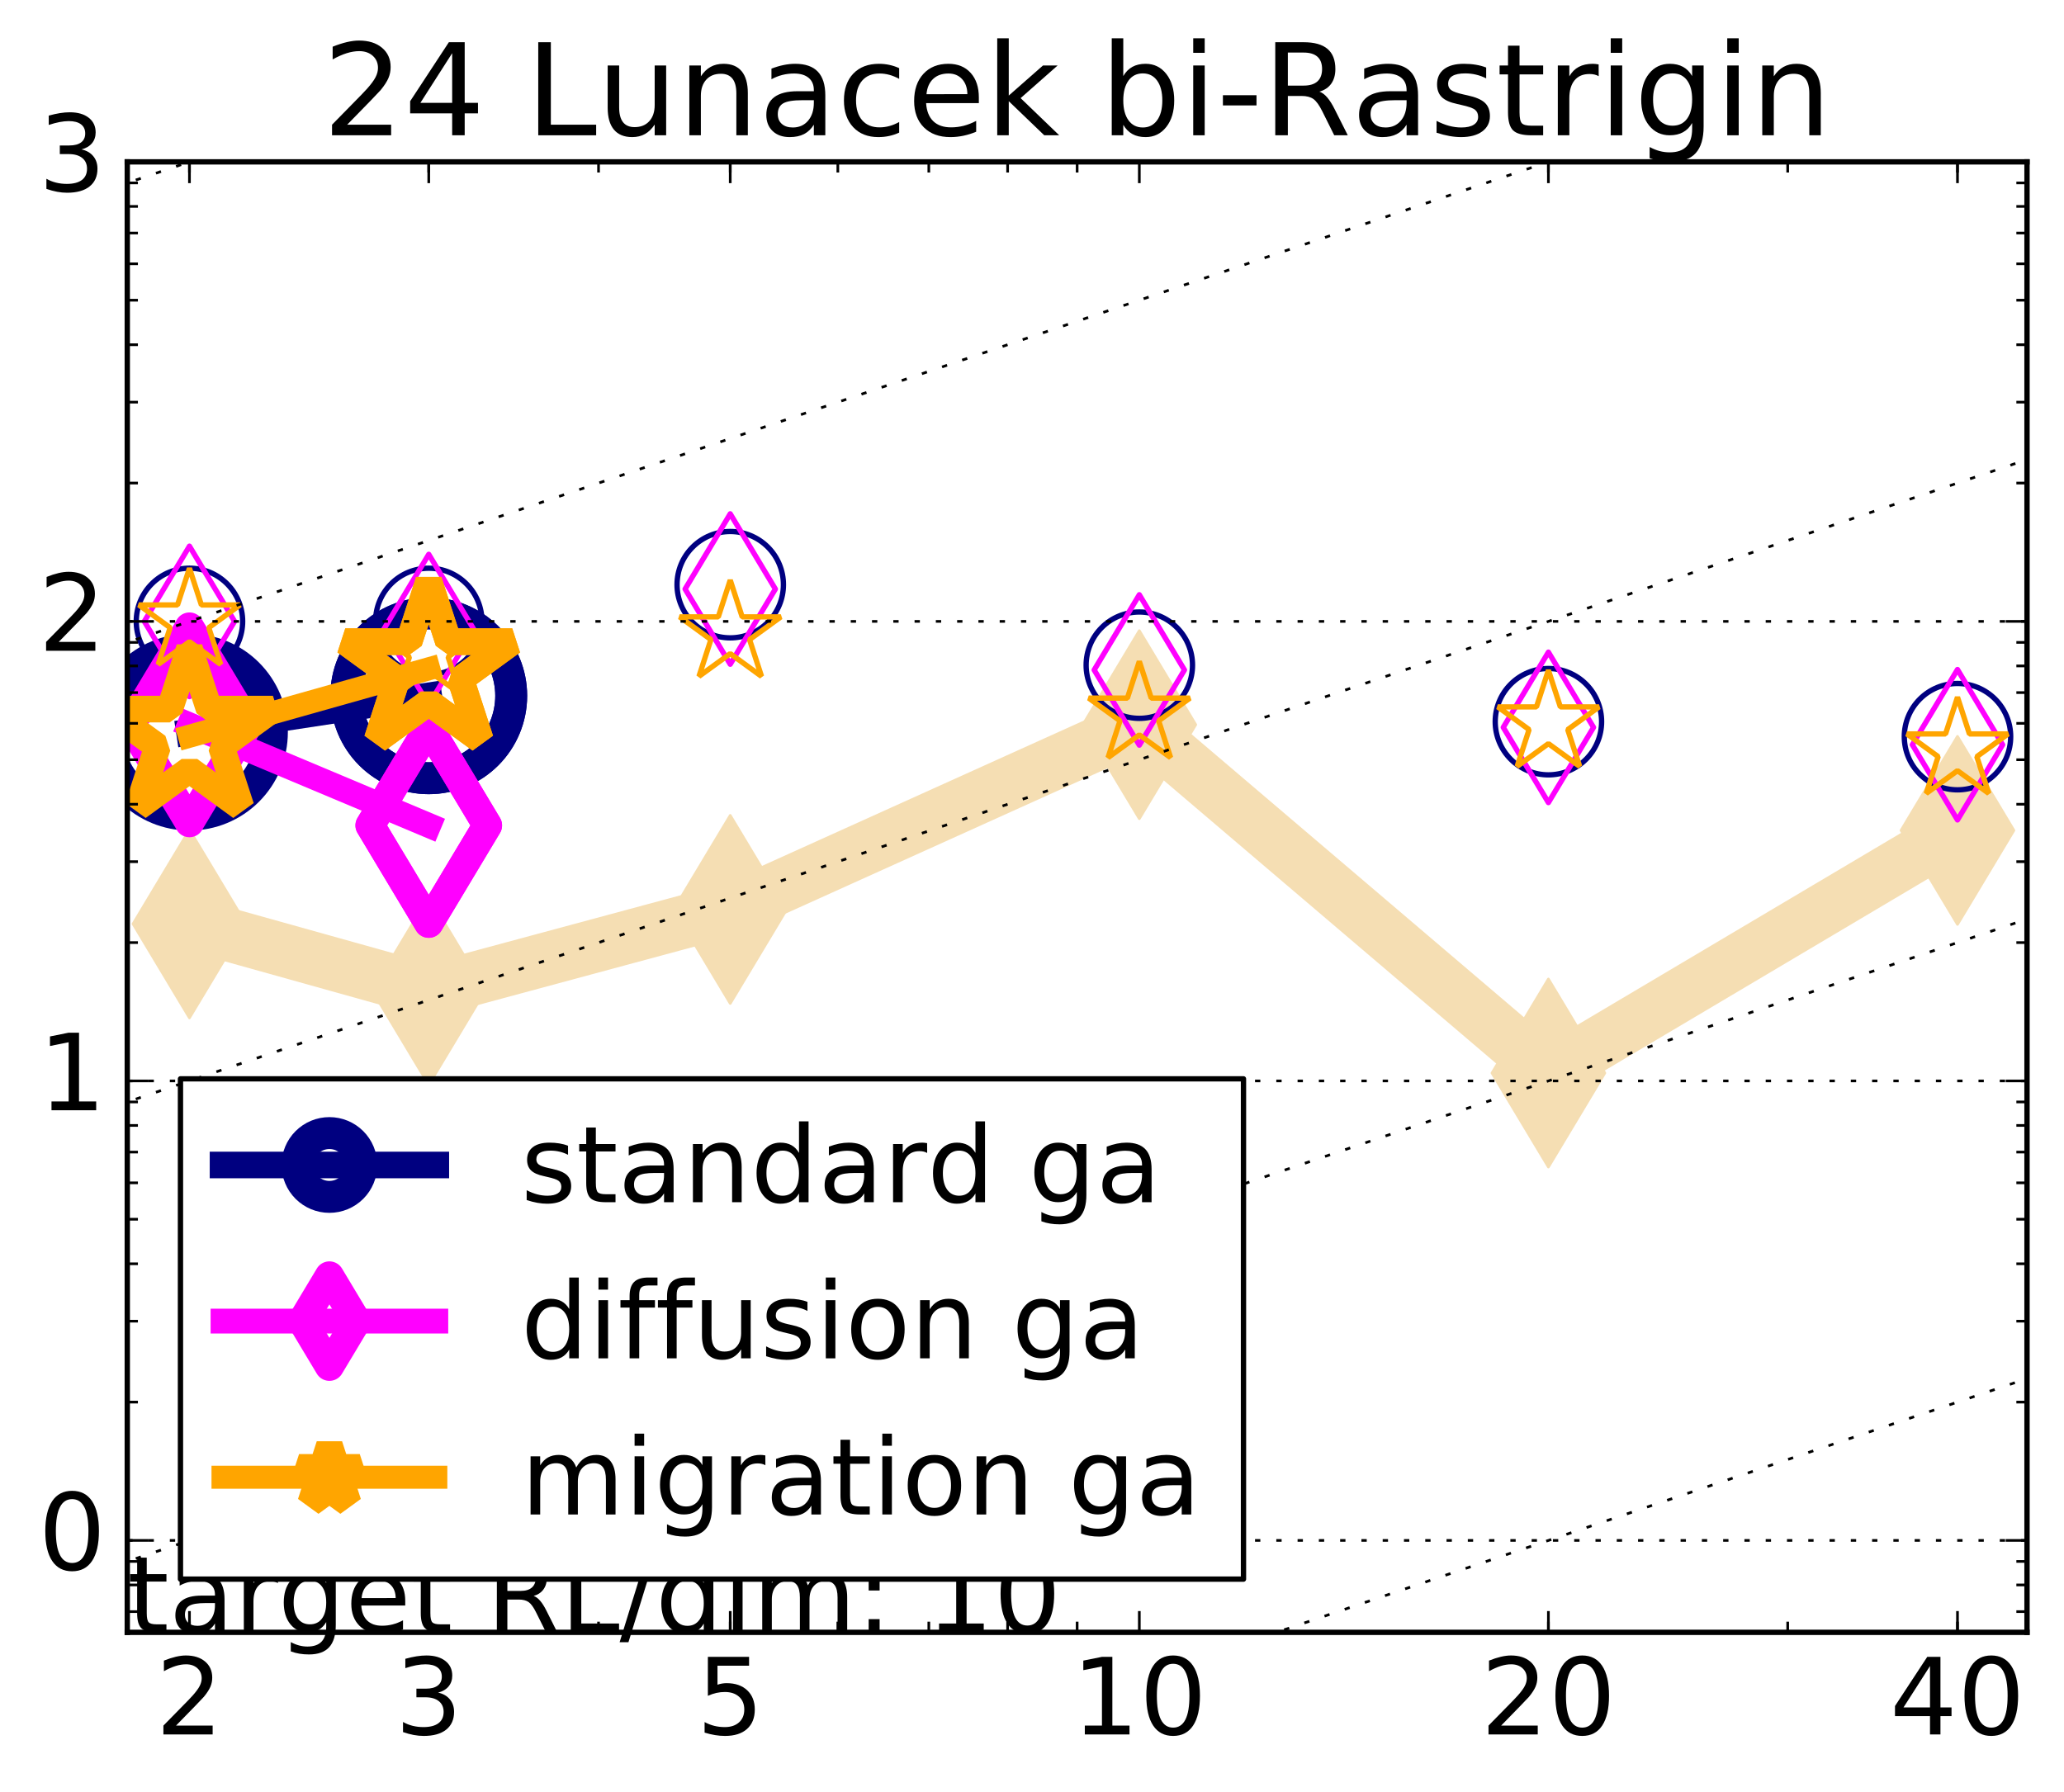 <?xml version="1.0" encoding="utf-8" standalone="no"?>
<!DOCTYPE svg PUBLIC "-//W3C//DTD SVG 1.1//EN"
  "http://www.w3.org/Graphics/SVG/1.1/DTD/svg11.dtd">
<!-- Created with matplotlib (http://matplotlib.org/) -->
<svg height="337pt" version="1.1" viewBox="0 0 388 337" width="388pt" xmlns="http://www.w3.org/2000/svg" xmlns:xlink="http://www.w3.org/1999/xlink">
 <defs>
  <style type="text/css">
*{stroke-linecap:butt;stroke-linejoin:round;stroke-miterlimit:100000;}
  </style>
 </defs>
 <g id="figure_1">
  <g id="patch_1">
   <path d="M 0 337.473 
L 388.245 337.473 
L 388.245 0 
L 0 0 
z
" style="fill:#ffffff;"/>
  </g>
  <g id="axes_1">
   <g id="patch_2">
    <path d="M 23.925 306.916 
L 381.045 306.916 
L 381.045 30.436 
L 23.925 30.436 
z
" style="fill:#ffffff;"/>
   </g>
   <g id="line2d_1">
    <path clip-path="url(#pa78f02fc05)" d="M 35.614 173.708 
L 80.599 186.284 
L 137.273 170.995 
L 214.174 136.255 
L 291.076 201.753 
L 367.977 156.131 
" style="fill:none;stroke:#f5deb3;stroke-linecap:square;stroke-width:10.0;"/>
    <defs>
     <path d="M -0 17.678 
L 10.607 0 
L 0 -17.678 
L -10.607 -0 
z
" id="me721c32ba4" style="stroke:#f5deb3;stroke-linejoin:miter;stroke-width:0.5;"/>
    </defs>
    <g clip-path="url(#pa78f02fc05)">
     <use style="fill:#f5deb3;stroke:#f5deb3;stroke-linejoin:miter;stroke-width:0.5;" x="35.614" xlink:href="#me721c32ba4" y="173.708"/>
     <use style="fill:#f5deb3;stroke:#f5deb3;stroke-linejoin:miter;stroke-width:0.5;" x="80.599" xlink:href="#me721c32ba4" y="186.284"/>
     <use style="fill:#f5deb3;stroke:#f5deb3;stroke-linejoin:miter;stroke-width:0.5;" x="137.273" xlink:href="#me721c32ba4" y="170.995"/>
     <use style="fill:#f5deb3;stroke:#f5deb3;stroke-linejoin:miter;stroke-width:0.5;" x="214.174" xlink:href="#me721c32ba4" y="136.255"/>
     <use style="fill:#f5deb3;stroke:#f5deb3;stroke-linejoin:miter;stroke-width:0.5;" x="291.076" xlink:href="#me721c32ba4" y="201.753"/>
     <use style="fill:#f5deb3;stroke:#f5deb3;stroke-linejoin:miter;stroke-width:0.5;" x="367.977" xlink:href="#me721c32ba4" y="156.131"/>
    </g>
   </g>
   <g id="line2d_2">
    <path clip-path="url(#pa78f02fc05)" d="M 35.614 137.66 
L 80.599 130.826 
" style="fill:none;stroke:#000080;stroke-linecap:square;stroke-width:5.0;"/>
    <defs>
     <path d="M 0 15.5 
C 4.111 15.5 8.053 13.867 10.96 10.96 
C 13.867 8.053 15.5 4.111 15.5 0 
C 15.5 -4.111 13.867 -8.053 10.96 -10.96 
C 8.053 -13.867 4.111 -15.5 0 -15.5 
C -4.111 -15.5 -8.053 -13.867 -10.96 -10.96 
C -13.867 -8.053 -15.5 -4.111 -15.5 0 
C -15.5 4.111 -13.867 8.053 -10.96 10.96 
C -8.053 13.867 -4.111 15.5 0 15.5 
z
" id="m6d8eb17963" style="stroke:#000080;stroke-width:6.0;"/>
    </defs>
    <g clip-path="url(#pa78f02fc05)">
     <use style="fill:none;stroke:#000080;stroke-width:6.0;" x="35.614" xlink:href="#m6d8eb17963" y="137.66"/>
     <use style="fill:none;stroke:#000080;stroke-width:6.0;" x="80.599" xlink:href="#m6d8eb17963" y="130.826"/>
    </g>
   </g>
   <g id="line2d_3">
    <path clip-path="url(#pa78f02fc05)" d="M 80.599 130.826 
" style="fill:none;stroke:#000080;stroke-linecap:square;stroke-width:5.0;"/>
    <g clip-path="url(#pa78f02fc05)">
     <use style="fill:none;stroke:#000080;stroke-width:6.0;" x="80.599" xlink:href="#m6d8eb17963" y="130.826"/>
    </g>
   </g>
   <g id="line2d_4"/>
   <g id="line2d_5">
    <defs>
     <path d="M 0 10 
C 2.652 10 5.196 8.946 7.071 7.071 
C 8.946 5.196 10 2.652 10 0 
C 10 -2.652 8.946 -5.196 7.071 -7.071 
C 5.196 -8.946 2.652 -10 0 -10 
C -2.652 -10 -5.196 -8.946 -7.071 -7.071 
C -8.946 -5.196 -10 -2.652 -10 0 
C -10 2.652 -8.946 5.196 -7.071 7.071 
C -5.196 8.946 -2.652 10 0 10 
z
" id="m9d2c254b30" style="stroke:#000080;"/>
    </defs>
    <g clip-path="url(#pa78f02fc05)">
     <use style="fill:none;stroke:#000080;" x="35.614" xlink:href="#m9d2c254b30" y="116.836"/>
     <use style="fill:none;stroke:#000080;" x="80.599" xlink:href="#m9d2c254b30" y="116.836"/>
     <use style="fill:none;stroke:#000080;" x="137.273" xlink:href="#m9d2c254b30" y="109.933"/>
     <use style="fill:none;stroke:#000080;" x="214.174" xlink:href="#m9d2c254b30" y="125.069"/>
     <use style="fill:none;stroke:#000080;" x="291.076" xlink:href="#m9d2c254b30" y="135.693"/>
     <use style="fill:none;stroke:#000080;" x="367.977" xlink:href="#m9d2c254b30" y="138.509"/>
    </g>
   </g>
   <g id="line2d_6">
    <path clip-path="url(#pa78f02fc05)" d="M 35.614 136.289 
L 80.599 155.198 
" style="fill:none;stroke:#ff00ff;stroke-linecap:square;stroke-width:4.667;"/>
    <defs>
     <path d="M -0 18.385 
L 11.031 0 
L 0 -18.385 
L -11.031 -0 
z
" id="mbbbe4fc29b" style="stroke:#ff00ff;stroke-linejoin:miter;stroke-width:5.5;"/>
    </defs>
    <g clip-path="url(#pa78f02fc05)">
     <use style="fill:none;stroke:#ff00ff;stroke-linejoin:miter;stroke-width:5.5;" x="35.614" xlink:href="#mbbbe4fc29b" y="136.289"/>
     <use style="fill:none;stroke:#ff00ff;stroke-linejoin:miter;stroke-width:5.5;" x="80.599" xlink:href="#mbbbe4fc29b" y="155.198"/>
    </g>
   </g>
   <g id="line2d_7">
    <path clip-path="url(#pa78f02fc05)" d="M 80.599 155.198 
" style="fill:none;stroke:#ff00ff;stroke-linecap:square;stroke-width:4.667;"/>
    <g clip-path="url(#pa78f02fc05)">
     <use style="fill:none;stroke:#ff00ff;stroke-linejoin:miter;stroke-width:5.5;" x="80.599" xlink:href="#mbbbe4fc29b" y="155.198"/>
    </g>
   </g>
   <g id="line2d_8"/>
   <g id="line2d_9">
    <defs>
     <path d="M -0 14.142 
L 8.485 0 
L -0 -14.142 
L -8.485 -0 
z
" id="m944cbc256e" style="stroke:#ff00ff;stroke-linejoin:miter;"/>
    </defs>
    <g clip-path="url(#pa78f02fc05)">
     <use style="fill:none;stroke:#ff00ff;stroke-linejoin:miter;" x="35.614" xlink:href="#m944cbc256e" y="116.836"/>
     <use style="fill:none;stroke:#ff00ff;stroke-linejoin:miter;" x="80.599" xlink:href="#m944cbc256e" y="118.368"/>
     <use style="fill:none;stroke:#ff00ff;stroke-linejoin:miter;" x="137.273" xlink:href="#m944cbc256e" y="110.753"/>
     <use style="fill:none;stroke:#ff00ff;stroke-linejoin:miter;" x="214.174" xlink:href="#m944cbc256e" y="125.967"/>
     <use style="fill:none;stroke:#ff00ff;stroke-linejoin:miter;" x="291.076" xlink:href="#m944cbc256e" y="136.762"/>
     <use style="fill:none;stroke:#ff00ff;stroke-linejoin:miter;" x="367.977" xlink:href="#m944cbc256e" y="140.027"/>
    </g>
   </g>
   <g id="line2d_10">
    <path clip-path="url(#pa78f02fc05)" d="M 35.614 138.426 
L 80.599 125.752 
" style="fill:none;stroke:#ffa500;stroke-linecap:square;stroke-width:4.333;"/>
    <defs>
     <path d="M 0 -16.5 
L -3.704 -5.099 
L -15.692 -5.099 
L -5.994 1.948 
L -9.698 13.349 
L -0 6.302 
L 9.698 13.349 
L 5.994 1.948 
L 15.692 -5.099 
L 3.704 -5.099 
z
" id="m29e7d6a17f" style="stroke:#ffa500;stroke-linejoin:bevel;stroke-width:5.0;"/>
    </defs>
    <g clip-path="url(#pa78f02fc05)">
     <use style="fill:none;stroke:#ffa500;stroke-linejoin:bevel;stroke-width:5.0;" x="35.614" xlink:href="#m29e7d6a17f" y="138.426"/>
     <use style="fill:none;stroke:#ffa500;stroke-linejoin:bevel;stroke-width:5.0;" x="80.599" xlink:href="#m29e7d6a17f" y="125.752"/>
    </g>
   </g>
   <g id="line2d_11">
    <path clip-path="url(#pa78f02fc05)" d="M 80.599 125.752 
" style="fill:none;stroke:#ffa500;stroke-linecap:square;stroke-width:4.333;"/>
    <g clip-path="url(#pa78f02fc05)">
     <use style="fill:none;stroke:#ffa500;stroke-linejoin:bevel;stroke-width:5.0;" x="80.599" xlink:href="#m29e7d6a17f" y="125.752"/>
    </g>
   </g>
   <g id="line2d_12"/>
   <g id="line2d_13">
    <defs>
     <path d="M 0 -10 
L -2.245 -3.09 
L -9.511 -3.09 
L -3.633 1.18 
L -5.878 8.09 
L -0 3.82 
L 5.878 8.09 
L 3.633 1.18 
L 9.511 -3.09 
L 2.245 -3.09 
z
" id="m04191b9c87" style="stroke:#ffa500;stroke-linejoin:bevel;"/>
    </defs>
    <g clip-path="url(#pa78f02fc05)">
     <use style="fill:none;stroke:#ffa500;stroke-linejoin:bevel;" x="35.614" xlink:href="#m04191b9c87" y="116.836"/>
     <use style="fill:none;stroke:#ffa500;stroke-linejoin:bevel;" x="80.599" xlink:href="#m04191b9c87" y="122.35"/>
     <use style="fill:none;stroke:#ffa500;stroke-linejoin:bevel;" x="137.273" xlink:href="#m04191b9c87" y="119.078"/>
     <use style="fill:none;stroke:#ffa500;stroke-linejoin:bevel;" x="214.174" xlink:href="#m04191b9c87" y="134.352"/>
     <use style="fill:none;stroke:#ffa500;stroke-linejoin:bevel;" x="291.076" xlink:href="#m04191b9c87" y="136.004"/>
     <use style="fill:none;stroke:#ffa500;stroke-linejoin:bevel;" x="367.977" xlink:href="#m04191b9c87" y="141.086"/>
    </g>
   </g>
   <g id="line2d_14"/>
   <g id="line2d_15">
    <path clip-path="url(#pa78f02fc05)" d="M 146.68 338.473 
L 389.245 256.434 
" style="fill:none;stroke:#000000;stroke-dasharray:1,3;stroke-dashoffset:0.0;stroke-width:0.5;"/>
   </g>
   <g id="line2d_16">
    <path clip-path="url(#pa78f02fc05)" d="M -1 302.02 
L 389.245 170.034 
" style="fill:none;stroke:#000000;stroke-dasharray:1,3;stroke-dashoffset:0.0;stroke-width:0.5;"/>
   </g>
   <g id="line2d_17">
    <path clip-path="url(#pa78f02fc05)" d="M -1 215.62 
L 389.245 83.634 
" style="fill:none;stroke:#000000;stroke-dasharray:1,3;stroke-dashoffset:0.0;stroke-width:0.5;"/>
   </g>
   <g id="line2d_18">
    <path clip-path="url(#pa78f02fc05)" d="M -1 129.22 
L 384.024 -1 
" style="fill:none;stroke:#000000;stroke-dasharray:1,3;stroke-dashoffset:0.0;stroke-width:0.5;"/>
   </g>
   <g id="line2d_19">
    <path clip-path="url(#pa78f02fc05)" d="M -1 42.82 
L 128.563 -1 
" style="fill:none;stroke:#000000;stroke-dasharray:1,3;stroke-dashoffset:0.0;stroke-width:0.5;"/>
   </g>
   <g id="line2d_20">
    <path clip-path="url(#pa78f02fc05)" style="fill:none;stroke:#000000;stroke-dasharray:1,3;stroke-dashoffset:0.0;stroke-width:0.5;"/>
   </g>
   <g id="line2d_21">
    <path clip-path="url(#pa78f02fc05)" style="fill:none;stroke:#000000;stroke-dasharray:1,3;stroke-dashoffset:0.0;stroke-width:0.5;"/>
   </g>
   <g id="line2d_22">
    <path clip-path="url(#pa78f02fc05)" style="fill:none;stroke:#000000;stroke-dasharray:1,3;stroke-dashoffset:0.0;stroke-width:0.5;"/>
   </g>
   <g id="line2d_23">
    <path clip-path="url(#pa78f02fc05)" style="fill:none;stroke:#000000;stroke-dasharray:1,3;stroke-dashoffset:0.0;stroke-width:0.5;"/>
   </g>
   <g id="patch_3">
    <path d="M 23.925 30.436 
L 381.045 30.436 
" style="fill:none;stroke:#000000;stroke-linecap:square;stroke-linejoin:miter;"/>
   </g>
   <g id="patch_4">
    <path d="M 381.045 306.916 
L 381.045 30.436 
" style="fill:none;stroke:#000000;stroke-linecap:square;stroke-linejoin:miter;"/>
   </g>
   <g id="patch_5">
    <path d="M 23.925 306.916 
L 381.045 306.916 
" style="fill:none;stroke:#000000;stroke-linecap:square;stroke-linejoin:miter;"/>
   </g>
   <g id="patch_6">
    <path d="M 23.925 306.916 
L 23.925 30.436 
" style="fill:none;stroke:#000000;stroke-linecap:square;stroke-linejoin:miter;"/>
   </g>
   <g id="matplotlib.axis_1">
    <g id="xtick_1">
     <g id="line2d_24">
      <defs>
       <path d="M 0 0 
L 0 -4 
" id="m4fb5cac816" style="stroke:#000000;stroke-width:0.5;"/>
      </defs>
      <g>
       <use style="stroke:#000000;stroke-width:0.5;" x="35.614" xlink:href="#m4fb5cac816" y="306.916"/>
      </g>
     </g>
     <g id="line2d_25">
      <defs>
       <path d="M 0 0 
L 0 4 
" id="m7ece2c7fcc" style="stroke:#000000;stroke-width:0.5;"/>
      </defs>
      <g>
       <use style="stroke:#000000;stroke-width:0.5;" x="35.614" xlink:href="#m7ece2c7fcc" y="30.436"/>
      </g>
     </g>
     <g id="text_1">
      <!-- 2 -->
      <defs>
       <path d="M 19.188 8.297 
L 53.609 8.297 
L 53.609 0 
L 7.328 0 
L 7.328 8.297 
Q 12.938 14.109 22.625 23.891 
Q 32.328 33.688 34.812 36.531 
Q 39.547 41.844 41.422 45.531 
Q 43.312 49.219 43.312 52.781 
Q 43.312 58.594 39.234 62.25 
Q 35.156 65.922 28.609 65.922 
Q 23.969 65.922 18.812 64.312 
Q 13.672 62.703 7.812 59.422 
L 7.812 69.391 
Q 13.766 71.781 18.938 73 
Q 24.125 74.219 28.422 74.219 
Q 39.75 74.219 46.484 68.547 
Q 53.219 62.891 53.219 53.422 
Q 53.219 48.922 51.531 44.891 
Q 49.859 40.875 45.406 35.406 
Q 44.188 33.984 37.641 27.219 
Q 31.109 20.453 19.188 8.297 
" id="BitstreamVeraSans-Roman-32"/>
      </defs>
      <g transform="translate(29.252 326.113)scale(0.2 -0.2)">
       <use xlink:href="#BitstreamVeraSans-Roman-32"/>
      </g>
     </g>
    </g>
    <g id="xtick_2">
     <g id="line2d_26">
      <g>
       <use style="stroke:#000000;stroke-width:0.5;" x="80.599" xlink:href="#m4fb5cac816" y="306.916"/>
      </g>
     </g>
     <g id="line2d_27">
      <g>
       <use style="stroke:#000000;stroke-width:0.5;" x="80.599" xlink:href="#m7ece2c7fcc" y="30.436"/>
      </g>
     </g>
     <g id="text_2">
      <!-- 3 -->
      <defs>
       <path d="M 40.578 39.312 
Q 47.656 37.797 51.625 33 
Q 55.609 28.219 55.609 21.188 
Q 55.609 10.406 48.188 4.484 
Q 40.766 -1.422 27.094 -1.422 
Q 22.516 -1.422 17.656 -0.516 
Q 12.797 0.391 7.625 2.203 
L 7.625 11.719 
Q 11.719 9.328 16.594 8.109 
Q 21.484 6.891 26.812 6.891 
Q 36.078 6.891 40.938 10.547 
Q 45.797 14.203 45.797 21.188 
Q 45.797 27.641 41.281 31.266 
Q 36.766 34.906 28.719 34.906 
L 20.219 34.906 
L 20.219 43.016 
L 29.109 43.016 
Q 36.375 43.016 40.234 45.922 
Q 44.094 48.828 44.094 54.297 
Q 44.094 59.906 40.109 62.906 
Q 36.141 65.922 28.719 65.922 
Q 24.656 65.922 20.016 65.031 
Q 15.375 64.156 9.812 62.312 
L 9.812 71.094 
Q 15.438 72.656 20.344 73.438 
Q 25.25 74.219 29.594 74.219 
Q 40.828 74.219 47.359 69.109 
Q 53.906 64.016 53.906 55.328 
Q 53.906 49.266 50.438 45.094 
Q 46.969 40.922 40.578 39.312 
" id="BitstreamVeraSans-Roman-33"/>
      </defs>
      <g transform="translate(74.236 326.113)scale(0.2 -0.2)">
       <use xlink:href="#BitstreamVeraSans-Roman-33"/>
      </g>
     </g>
    </g>
    <g id="xtick_3">
     <g id="line2d_28">
      <g>
       <use style="stroke:#000000;stroke-width:0.5;" x="137.273" xlink:href="#m4fb5cac816" y="306.916"/>
      </g>
     </g>
     <g id="line2d_29">
      <g>
       <use style="stroke:#000000;stroke-width:0.5;" x="137.273" xlink:href="#m7ece2c7fcc" y="30.436"/>
      </g>
     </g>
     <g id="text_3">
      <!-- 5 -->
      <defs>
       <path d="M 10.797 72.906 
L 49.516 72.906 
L 49.516 64.594 
L 19.828 64.594 
L 19.828 46.734 
Q 21.969 47.469 24.109 47.828 
Q 26.266 48.188 28.422 48.188 
Q 40.625 48.188 47.75 41.5 
Q 54.891 34.812 54.891 23.391 
Q 54.891 11.625 47.562 5.094 
Q 40.234 -1.422 26.906 -1.422 
Q 22.312 -1.422 17.547 -0.641 
Q 12.797 0.141 7.719 1.703 
L 7.719 11.625 
Q 12.109 9.234 16.797 8.062 
Q 21.484 6.891 26.703 6.891 
Q 35.156 6.891 40.078 11.328 
Q 45.016 15.766 45.016 23.391 
Q 45.016 31 40.078 35.438 
Q 35.156 39.891 26.703 39.891 
Q 22.75 39.891 18.812 39.016 
Q 14.891 38.141 10.797 36.281 
z
" id="BitstreamVeraSans-Roman-35"/>
      </defs>
      <g transform="translate(130.91 326.113)scale(0.2 -0.2)">
       <use xlink:href="#BitstreamVeraSans-Roman-35"/>
      </g>
     </g>
    </g>
    <g id="xtick_4">
     <g id="line2d_30">
      <g>
       <use style="stroke:#000000;stroke-width:0.5;" x="214.174" xlink:href="#m4fb5cac816" y="306.916"/>
      </g>
     </g>
     <g id="line2d_31">
      <g>
       <use style="stroke:#000000;stroke-width:0.5;" x="214.174" xlink:href="#m7ece2c7fcc" y="30.436"/>
      </g>
     </g>
     <g id="text_4">
      <!-- 10 -->
      <defs>
       <path d="M 31.781 66.406 
Q 24.172 66.406 20.328 58.906 
Q 16.5 51.422 16.5 36.375 
Q 16.5 21.391 20.328 13.891 
Q 24.172 6.391 31.781 6.391 
Q 39.453 6.391 43.281 13.891 
Q 47.125 21.391 47.125 36.375 
Q 47.125 51.422 43.281 58.906 
Q 39.453 66.406 31.781 66.406 
M 31.781 74.219 
Q 44.047 74.219 50.516 64.516 
Q 56.984 54.828 56.984 36.375 
Q 56.984 17.969 50.516 8.266 
Q 44.047 -1.422 31.781 -1.422 
Q 19.531 -1.422 13.062 8.266 
Q 6.594 17.969 6.594 36.375 
Q 6.594 54.828 13.062 64.516 
Q 19.531 74.219 31.781 74.219 
" id="BitstreamVeraSans-Roman-30"/>
       <path d="M 12.406 8.297 
L 28.516 8.297 
L 28.516 63.922 
L 10.984 60.406 
L 10.984 69.391 
L 28.422 72.906 
L 38.281 72.906 
L 38.281 8.297 
L 54.391 8.297 
L 54.391 0 
L 12.406 0 
z
" id="BitstreamVeraSans-Roman-31"/>
      </defs>
      <g transform="translate(201.449 326.113)scale(0.2 -0.2)">
       <use xlink:href="#BitstreamVeraSans-Roman-31"/>
       <use x="63.623" xlink:href="#BitstreamVeraSans-Roman-30"/>
      </g>
     </g>
    </g>
    <g id="xtick_5">
     <g id="line2d_32">
      <g>
       <use style="stroke:#000000;stroke-width:0.5;" x="291.076" xlink:href="#m4fb5cac816" y="306.916"/>
      </g>
     </g>
     <g id="line2d_33">
      <g>
       <use style="stroke:#000000;stroke-width:0.5;" x="291.076" xlink:href="#m7ece2c7fcc" y="30.436"/>
      </g>
     </g>
     <g id="text_5">
      <!-- 20 -->
      <g transform="translate(278.351 326.113)scale(0.2 -0.2)">
       <use xlink:href="#BitstreamVeraSans-Roman-32"/>
       <use x="63.623" xlink:href="#BitstreamVeraSans-Roman-30"/>
      </g>
     </g>
    </g>
    <g id="xtick_6">
     <g id="line2d_34">
      <g>
       <use style="stroke:#000000;stroke-width:0.5;" x="367.977" xlink:href="#m4fb5cac816" y="306.916"/>
      </g>
     </g>
     <g id="line2d_35">
      <g>
       <use style="stroke:#000000;stroke-width:0.5;" x="367.977" xlink:href="#m7ece2c7fcc" y="30.436"/>
      </g>
     </g>
     <g id="text_6">
      <!-- 40 -->
      <defs>
       <path d="M 37.797 64.312 
L 12.891 25.391 
L 37.797 25.391 
z
M 35.203 72.906 
L 47.609 72.906 
L 47.609 25.391 
L 58.016 25.391 
L 58.016 17.188 
L 47.609 17.188 
L 47.609 0 
L 37.797 0 
L 37.797 17.188 
L 4.891 17.188 
L 4.891 26.703 
z
" id="BitstreamVeraSans-Roman-34"/>
      </defs>
      <g transform="translate(355.252 326.113)scale(0.2 -0.2)">
       <use xlink:href="#BitstreamVeraSans-Roman-34"/>
       <use x="63.623" xlink:href="#BitstreamVeraSans-Roman-30"/>
      </g>
     </g>
    </g>
    <g id="xtick_7">
     <g id="line2d_36">
      <defs>
       <path d="M 0 0 
L 0 -2 
" id="m1f98586995" style="stroke:#000000;stroke-width:0.5;"/>
      </defs>
      <g>
       <use style="stroke:#000000;stroke-width:0.5;" x="35.614" xlink:href="#m1f98586995" y="306.916"/>
      </g>
     </g>
     <g id="line2d_37">
      <defs>
       <path d="M 0 0 
L 0 2 
" id="m89dbdbbd73" style="stroke:#000000;stroke-width:0.5;"/>
      </defs>
      <g>
       <use style="stroke:#000000;stroke-width:0.5;" x="35.614" xlink:href="#m89dbdbbd73" y="30.436"/>
      </g>
     </g>
    </g>
    <g id="xtick_8">
     <g id="line2d_38">
      <g>
       <use style="stroke:#000000;stroke-width:0.5;" x="80.599" xlink:href="#m1f98586995" y="306.916"/>
      </g>
     </g>
     <g id="line2d_39">
      <g>
       <use style="stroke:#000000;stroke-width:0.5;" x="80.599" xlink:href="#m89dbdbbd73" y="30.436"/>
      </g>
     </g>
    </g>
    <g id="xtick_9">
     <g id="line2d_40">
      <g>
       <use style="stroke:#000000;stroke-width:0.5;" x="112.516" xlink:href="#m1f98586995" y="306.916"/>
      </g>
     </g>
     <g id="line2d_41">
      <g>
       <use style="stroke:#000000;stroke-width:0.5;" x="112.516" xlink:href="#m89dbdbbd73" y="30.436"/>
      </g>
     </g>
    </g>
    <g id="xtick_10">
     <g id="line2d_42">
      <g>
       <use style="stroke:#000000;stroke-width:0.5;" x="137.273" xlink:href="#m1f98586995" y="306.916"/>
      </g>
     </g>
     <g id="line2d_43">
      <g>
       <use style="stroke:#000000;stroke-width:0.5;" x="137.273" xlink:href="#m89dbdbbd73" y="30.436"/>
      </g>
     </g>
    </g>
    <g id="xtick_11">
     <g id="line2d_44">
      <g>
       <use style="stroke:#000000;stroke-width:0.5;" x="157.5" xlink:href="#m1f98586995" y="306.916"/>
      </g>
     </g>
     <g id="line2d_45">
      <g>
       <use style="stroke:#000000;stroke-width:0.5;" x="157.5" xlink:href="#m89dbdbbd73" y="30.436"/>
      </g>
     </g>
    </g>
    <g id="xtick_12">
     <g id="line2d_46">
      <g>
       <use style="stroke:#000000;stroke-width:0.5;" x="174.603" xlink:href="#m1f98586995" y="306.916"/>
      </g>
     </g>
     <g id="line2d_47">
      <g>
       <use style="stroke:#000000;stroke-width:0.5;" x="174.603" xlink:href="#m89dbdbbd73" y="30.436"/>
      </g>
     </g>
    </g>
    <g id="xtick_13">
     <g id="line2d_48">
      <g>
       <use style="stroke:#000000;stroke-width:0.5;" x="189.417" xlink:href="#m1f98586995" y="306.916"/>
      </g>
     </g>
     <g id="line2d_49">
      <g>
       <use style="stroke:#000000;stroke-width:0.5;" x="189.417" xlink:href="#m89dbdbbd73" y="30.436"/>
      </g>
     </g>
    </g>
    <g id="xtick_14">
     <g id="line2d_50">
      <g>
       <use style="stroke:#000000;stroke-width:0.5;" x="202.485" xlink:href="#m1f98586995" y="306.916"/>
      </g>
     </g>
     <g id="line2d_51">
      <g>
       <use style="stroke:#000000;stroke-width:0.5;" x="202.485" xlink:href="#m89dbdbbd73" y="30.436"/>
      </g>
     </g>
    </g>
    <g id="xtick_15">
     <g id="line2d_52">
      <g>
       <use style="stroke:#000000;stroke-width:0.5;" x="291.076" xlink:href="#m1f98586995" y="306.916"/>
      </g>
     </g>
     <g id="line2d_53">
      <g>
       <use style="stroke:#000000;stroke-width:0.5;" x="291.076" xlink:href="#m89dbdbbd73" y="30.436"/>
      </g>
     </g>
    </g>
    <g id="xtick_16">
     <g id="line2d_54">
      <g>
       <use style="stroke:#000000;stroke-width:0.5;" x="336.06" xlink:href="#m1f98586995" y="306.916"/>
      </g>
     </g>
     <g id="line2d_55">
      <g>
       <use style="stroke:#000000;stroke-width:0.5;" x="336.06" xlink:href="#m89dbdbbd73" y="30.436"/>
      </g>
     </g>
    </g>
    <g id="xtick_17">
     <g id="line2d_56">
      <g>
       <use style="stroke:#000000;stroke-width:0.5;" x="367.977" xlink:href="#m1f98586995" y="306.916"/>
      </g>
     </g>
     <g id="line2d_57">
      <g>
       <use style="stroke:#000000;stroke-width:0.5;" x="367.977" xlink:href="#m89dbdbbd73" y="30.436"/>
      </g>
     </g>
    </g>
   </g>
   <g id="matplotlib.axis_2">
    <g id="ytick_1">
     <g id="line2d_58">
      <path clip-path="url(#pa78f02fc05)" d="M 23.925 289.636 
L 381.045 289.636 
" style="fill:none;stroke:#000000;stroke-dasharray:1,3;stroke-dashoffset:0.0;stroke-width:0.5;"/>
     </g>
     <g id="line2d_59">
      <defs>
       <path d="M 0 0 
L 4 0 
" id="mfc7e83c6e6" style="stroke:#000000;stroke-width:0.5;"/>
      </defs>
      <g>
       <use style="stroke:#000000;stroke-width:0.5;" x="23.925" xlink:href="#mfc7e83c6e6" y="289.636"/>
      </g>
     </g>
     <g id="line2d_60">
      <defs>
       <path d="M 0 0 
L -4 0 
" id="ma773dce13d" style="stroke:#000000;stroke-width:0.5;"/>
      </defs>
      <g>
       <use style="stroke:#000000;stroke-width:0.5;" x="381.045" xlink:href="#ma773dce13d" y="289.636"/>
      </g>
     </g>
     <g id="text_7">
      <!-- 0 -->
      <g transform="translate(7.2 295.155)scale(0.2 -0.2)">
       <use xlink:href="#BitstreamVeraSans-Roman-30"/>
      </g>
     </g>
    </g>
    <g id="ytick_2">
     <g id="line2d_61">
      <path clip-path="url(#pa78f02fc05)" d="M 23.925 203.236 
L 381.045 203.236 
" style="fill:none;stroke:#000000;stroke-dasharray:1,3;stroke-dashoffset:0.0;stroke-width:0.5;"/>
     </g>
     <g id="line2d_62">
      <g>
       <use style="stroke:#000000;stroke-width:0.5;" x="23.925" xlink:href="#mfc7e83c6e6" y="203.236"/>
      </g>
     </g>
     <g id="line2d_63">
      <g>
       <use style="stroke:#000000;stroke-width:0.5;" x="381.045" xlink:href="#ma773dce13d" y="203.236"/>
      </g>
     </g>
     <g id="text_8">
      <!-- 1 -->
      <g transform="translate(7.2 208.755)scale(0.2 -0.2)">
       <use xlink:href="#BitstreamVeraSans-Roman-31"/>
      </g>
     </g>
    </g>
    <g id="ytick_3">
     <g id="line2d_64">
      <path clip-path="url(#pa78f02fc05)" d="M 23.925 116.836 
L 381.045 116.836 
" style="fill:none;stroke:#000000;stroke-dasharray:1,3;stroke-dashoffset:0.0;stroke-width:0.5;"/>
     </g>
     <g id="line2d_65">
      <g>
       <use style="stroke:#000000;stroke-width:0.5;" x="23.925" xlink:href="#mfc7e83c6e6" y="116.836"/>
      </g>
     </g>
     <g id="line2d_66">
      <g>
       <use style="stroke:#000000;stroke-width:0.5;" x="381.045" xlink:href="#ma773dce13d" y="116.836"/>
      </g>
     </g>
     <g id="text_9">
      <!-- 2 -->
      <g transform="translate(7.2 122.355)scale(0.2 -0.2)">
       <use xlink:href="#BitstreamVeraSans-Roman-32"/>
      </g>
     </g>
    </g>
    <g id="ytick_4">
     <g id="line2d_67">
      <path clip-path="url(#pa78f02fc05)" d="M 23.925 30.436 
L 381.045 30.436 
" style="fill:none;stroke:#000000;stroke-dasharray:1,3;stroke-dashoffset:0.0;stroke-width:0.5;"/>
     </g>
     <g id="line2d_68">
      <g>
       <use style="stroke:#000000;stroke-width:0.5;" x="23.925" xlink:href="#mfc7e83c6e6" y="30.436"/>
      </g>
     </g>
     <g id="line2d_69">
      <g>
       <use style="stroke:#000000;stroke-width:0.5;" x="381.045" xlink:href="#ma773dce13d" y="30.436"/>
      </g>
     </g>
     <g id="text_10">
      <!-- 3 -->
      <g transform="translate(7.2 35.955)scale(0.2 -0.2)">
       <use xlink:href="#BitstreamVeraSans-Roman-33"/>
      </g>
     </g>
    </g>
    <g id="ytick_5">
     <g id="line2d_70">
      <defs>
       <path d="M 0 0 
L 2 0 
" id="m14268ef01e" style="stroke:#000000;stroke-width:0.5;"/>
      </defs>
      <g>
       <use style="stroke:#000000;stroke-width:0.5;" x="23.925" xlink:href="#m14268ef01e" y="303.02"/>
      </g>
     </g>
     <g id="line2d_71">
      <defs>
       <path d="M 0 0 
L -2 0 
" id="m8546650730" style="stroke:#000000;stroke-width:0.5;"/>
      </defs>
      <g>
       <use style="stroke:#000000;stroke-width:0.5;" x="381.045" xlink:href="#m8546650730" y="303.02"/>
      </g>
     </g>
    </g>
    <g id="ytick_6">
     <g id="line2d_72">
      <g>
       <use style="stroke:#000000;stroke-width:0.5;" x="23.925" xlink:href="#m14268ef01e" y="298.009"/>
      </g>
     </g>
     <g id="line2d_73">
      <g>
       <use style="stroke:#000000;stroke-width:0.5;" x="381.045" xlink:href="#m8546650730" y="298.009"/>
      </g>
     </g>
    </g>
    <g id="ytick_7">
     <g id="line2d_74">
      <g>
       <use style="stroke:#000000;stroke-width:0.5;" x="23.925" xlink:href="#m14268ef01e" y="293.59"/>
      </g>
     </g>
     <g id="line2d_75">
      <g>
       <use style="stroke:#000000;stroke-width:0.5;" x="381.045" xlink:href="#m8546650730" y="293.59"/>
      </g>
     </g>
    </g>
    <g id="ytick_8">
     <g id="line2d_76">
      <g>
       <use style="stroke:#000000;stroke-width:0.5;" x="23.925" xlink:href="#m14268ef01e" y="263.627"/>
      </g>
     </g>
     <g id="line2d_77">
      <g>
       <use style="stroke:#000000;stroke-width:0.5;" x="381.045" xlink:href="#m8546650730" y="263.627"/>
      </g>
     </g>
    </g>
    <g id="ytick_9">
     <g id="line2d_78">
      <g>
       <use style="stroke:#000000;stroke-width:0.5;" x="23.925" xlink:href="#m14268ef01e" y="248.413"/>
      </g>
     </g>
     <g id="line2d_79">
      <g>
       <use style="stroke:#000000;stroke-width:0.5;" x="381.045" xlink:href="#m8546650730" y="248.413"/>
      </g>
     </g>
    </g>
    <g id="ytick_10">
     <g id="line2d_80">
      <g>
       <use style="stroke:#000000;stroke-width:0.5;" x="23.925" xlink:href="#m14268ef01e" y="237.618"/>
      </g>
     </g>
     <g id="line2d_81">
      <g>
       <use style="stroke:#000000;stroke-width:0.5;" x="381.045" xlink:href="#m8546650730" y="237.618"/>
      </g>
     </g>
    </g>
    <g id="ytick_11">
     <g id="line2d_82">
      <g>
       <use style="stroke:#000000;stroke-width:0.5;" x="23.925" xlink:href="#m14268ef01e" y="229.245"/>
      </g>
     </g>
     <g id="line2d_83">
      <g>
       <use style="stroke:#000000;stroke-width:0.5;" x="381.045" xlink:href="#m8546650730" y="229.245"/>
      </g>
     </g>
    </g>
    <g id="ytick_12">
     <g id="line2d_84">
      <g>
       <use style="stroke:#000000;stroke-width:0.5;" x="23.925" xlink:href="#m14268ef01e" y="222.404"/>
      </g>
     </g>
     <g id="line2d_85">
      <g>
       <use style="stroke:#000000;stroke-width:0.5;" x="381.045" xlink:href="#m8546650730" y="222.404"/>
      </g>
     </g>
    </g>
    <g id="ytick_13">
     <g id="line2d_86">
      <g>
       <use style="stroke:#000000;stroke-width:0.5;" x="23.925" xlink:href="#m14268ef01e" y="216.62"/>
      </g>
     </g>
     <g id="line2d_87">
      <g>
       <use style="stroke:#000000;stroke-width:0.5;" x="381.045" xlink:href="#m8546650730" y="216.62"/>
      </g>
     </g>
    </g>
    <g id="ytick_14">
     <g id="line2d_88">
      <g>
       <use style="stroke:#000000;stroke-width:0.5;" x="23.925" xlink:href="#m14268ef01e" y="211.609"/>
      </g>
     </g>
     <g id="line2d_89">
      <g>
       <use style="stroke:#000000;stroke-width:0.5;" x="381.045" xlink:href="#m8546650730" y="211.609"/>
      </g>
     </g>
    </g>
    <g id="ytick_15">
     <g id="line2d_90">
      <g>
       <use style="stroke:#000000;stroke-width:0.5;" x="23.925" xlink:href="#m14268ef01e" y="207.19"/>
      </g>
     </g>
     <g id="line2d_91">
      <g>
       <use style="stroke:#000000;stroke-width:0.5;" x="381.045" xlink:href="#m8546650730" y="207.19"/>
      </g>
     </g>
    </g>
    <g id="ytick_16">
     <g id="line2d_92">
      <g>
       <use style="stroke:#000000;stroke-width:0.5;" x="23.925" xlink:href="#m14268ef01e" y="177.227"/>
      </g>
     </g>
     <g id="line2d_93">
      <g>
       <use style="stroke:#000000;stroke-width:0.5;" x="381.045" xlink:href="#m8546650730" y="177.227"/>
      </g>
     </g>
    </g>
    <g id="ytick_17">
     <g id="line2d_94">
      <g>
       <use style="stroke:#000000;stroke-width:0.5;" x="23.925" xlink:href="#m14268ef01e" y="162.013"/>
      </g>
     </g>
     <g id="line2d_95">
      <g>
       <use style="stroke:#000000;stroke-width:0.5;" x="381.045" xlink:href="#m8546650730" y="162.013"/>
      </g>
     </g>
    </g>
    <g id="ytick_18">
     <g id="line2d_96">
      <g>
       <use style="stroke:#000000;stroke-width:0.5;" x="23.925" xlink:href="#m14268ef01e" y="151.218"/>
      </g>
     </g>
     <g id="line2d_97">
      <g>
       <use style="stroke:#000000;stroke-width:0.5;" x="381.045" xlink:href="#m8546650730" y="151.218"/>
      </g>
     </g>
    </g>
    <g id="ytick_19">
     <g id="line2d_98">
      <g>
       <use style="stroke:#000000;stroke-width:0.5;" x="23.925" xlink:href="#m14268ef01e" y="142.845"/>
      </g>
     </g>
     <g id="line2d_99">
      <g>
       <use style="stroke:#000000;stroke-width:0.5;" x="381.045" xlink:href="#m8546650730" y="142.845"/>
      </g>
     </g>
    </g>
    <g id="ytick_20">
     <g id="line2d_100">
      <g>
       <use style="stroke:#000000;stroke-width:0.5;" x="23.925" xlink:href="#m14268ef01e" y="136.004"/>
      </g>
     </g>
     <g id="line2d_101">
      <g>
       <use style="stroke:#000000;stroke-width:0.5;" x="381.045" xlink:href="#m8546650730" y="136.004"/>
      </g>
     </g>
    </g>
    <g id="ytick_21">
     <g id="line2d_102">
      <g>
       <use style="stroke:#000000;stroke-width:0.5;" x="23.925" xlink:href="#m14268ef01e" y="130.22"/>
      </g>
     </g>
     <g id="line2d_103">
      <g>
       <use style="stroke:#000000;stroke-width:0.5;" x="381.045" xlink:href="#m8546650730" y="130.22"/>
      </g>
     </g>
    </g>
    <g id="ytick_22">
     <g id="line2d_104">
      <g>
       <use style="stroke:#000000;stroke-width:0.5;" x="23.925" xlink:href="#m14268ef01e" y="125.209"/>
      </g>
     </g>
     <g id="line2d_105">
      <g>
       <use style="stroke:#000000;stroke-width:0.5;" x="381.045" xlink:href="#m8546650730" y="125.209"/>
      </g>
     </g>
    </g>
    <g id="ytick_23">
     <g id="line2d_106">
      <g>
       <use style="stroke:#000000;stroke-width:0.5;" x="23.925" xlink:href="#m14268ef01e" y="120.79"/>
      </g>
     </g>
     <g id="line2d_107">
      <g>
       <use style="stroke:#000000;stroke-width:0.5;" x="381.045" xlink:href="#m8546650730" y="120.79"/>
      </g>
     </g>
    </g>
    <g id="ytick_24">
     <g id="line2d_108">
      <g>
       <use style="stroke:#000000;stroke-width:0.5;" x="23.925" xlink:href="#m14268ef01e" y="90.827"/>
      </g>
     </g>
     <g id="line2d_109">
      <g>
       <use style="stroke:#000000;stroke-width:0.5;" x="381.045" xlink:href="#m8546650730" y="90.827"/>
      </g>
     </g>
    </g>
    <g id="ytick_25">
     <g id="line2d_110">
      <g>
       <use style="stroke:#000000;stroke-width:0.5;" x="23.925" xlink:href="#m14268ef01e" y="75.613"/>
      </g>
     </g>
     <g id="line2d_111">
      <g>
       <use style="stroke:#000000;stroke-width:0.5;" x="381.045" xlink:href="#m8546650730" y="75.613"/>
      </g>
     </g>
    </g>
    <g id="ytick_26">
     <g id="line2d_112">
      <g>
       <use style="stroke:#000000;stroke-width:0.5;" x="23.925" xlink:href="#m14268ef01e" y="64.818"/>
      </g>
     </g>
     <g id="line2d_113">
      <g>
       <use style="stroke:#000000;stroke-width:0.5;" x="381.045" xlink:href="#m8546650730" y="64.818"/>
      </g>
     </g>
    </g>
    <g id="ytick_27">
     <g id="line2d_114">
      <g>
       <use style="stroke:#000000;stroke-width:0.5;" x="23.925" xlink:href="#m14268ef01e" y="56.445"/>
      </g>
     </g>
     <g id="line2d_115">
      <g>
       <use style="stroke:#000000;stroke-width:0.5;" x="381.045" xlink:href="#m8546650730" y="56.445"/>
      </g>
     </g>
    </g>
    <g id="ytick_28">
     <g id="line2d_116">
      <g>
       <use style="stroke:#000000;stroke-width:0.5;" x="23.925" xlink:href="#m14268ef01e" y="49.604"/>
      </g>
     </g>
     <g id="line2d_117">
      <g>
       <use style="stroke:#000000;stroke-width:0.5;" x="381.045" xlink:href="#m8546650730" y="49.604"/>
      </g>
     </g>
    </g>
    <g id="ytick_29">
     <g id="line2d_118">
      <g>
       <use style="stroke:#000000;stroke-width:0.5;" x="23.925" xlink:href="#m14268ef01e" y="43.82"/>
      </g>
     </g>
     <g id="line2d_119">
      <g>
       <use style="stroke:#000000;stroke-width:0.5;" x="381.045" xlink:href="#m8546650730" y="43.82"/>
      </g>
     </g>
    </g>
    <g id="ytick_30">
     <g id="line2d_120">
      <g>
       <use style="stroke:#000000;stroke-width:0.5;" x="23.925" xlink:href="#m14268ef01e" y="38.809"/>
      </g>
     </g>
     <g id="line2d_121">
      <g>
       <use style="stroke:#000000;stroke-width:0.5;" x="381.045" xlink:href="#m8546650730" y="38.809"/>
      </g>
     </g>
    </g>
    <g id="ytick_31">
     <g id="line2d_122">
      <g>
       <use style="stroke:#000000;stroke-width:0.5;" x="23.925" xlink:href="#m14268ef01e" y="34.39"/>
      </g>
     </g>
     <g id="line2d_123">
      <g>
       <use style="stroke:#000000;stroke-width:0.5;" x="381.045" xlink:href="#m8546650730" y="34.39"/>
      </g>
     </g>
    </g>
   </g>
   <g id="text_11">
    <!-- target RL/dim: 10 -->
    <defs>
     <path id="BitstreamVeraSans-Roman-20"/>
     <path d="M 52 44.188 
Q 55.375 50.25 60.062 53.125 
Q 64.75 56 71.094 56 
Q 79.641 56 84.281 50.016 
Q 88.922 44.047 88.922 33.016 
L 88.922 0 
L 79.891 0 
L 79.891 32.719 
Q 79.891 40.578 77.094 44.375 
Q 74.312 48.188 68.609 48.188 
Q 61.625 48.188 57.562 43.547 
Q 53.516 38.922 53.516 30.906 
L 53.516 0 
L 44.484 0 
L 44.484 32.719 
Q 44.484 40.625 41.703 44.406 
Q 38.922 48.188 33.109 48.188 
Q 26.219 48.188 22.156 43.531 
Q 18.109 38.875 18.109 30.906 
L 18.109 0 
L 9.078 0 
L 9.078 54.688 
L 18.109 54.688 
L 18.109 46.188 
Q 21.188 51.219 25.484 53.609 
Q 29.781 56 35.688 56 
Q 41.656 56 45.828 52.969 
Q 50 49.953 52 44.188 
" id="BitstreamVeraSans-Roman-6d"/>
     <path d="M 9.812 72.906 
L 19.672 72.906 
L 19.672 8.297 
L 55.172 8.297 
L 55.172 0 
L 9.812 0 
z
" id="BitstreamVeraSans-Roman-4c"/>
     <path d="M 34.281 27.484 
Q 23.391 27.484 19.188 25 
Q 14.984 22.516 14.984 16.5 
Q 14.984 11.719 18.141 8.906 
Q 21.297 6.109 26.703 6.109 
Q 34.188 6.109 38.703 11.406 
Q 43.219 16.703 43.219 25.484 
L 43.219 27.484 
z
M 52.203 31.203 
L 52.203 0 
L 43.219 0 
L 43.219 8.297 
Q 40.141 3.328 35.547 0.953 
Q 30.953 -1.422 24.312 -1.422 
Q 15.922 -1.422 10.953 3.297 
Q 6 8.016 6 15.922 
Q 6 25.141 12.172 29.828 
Q 18.359 34.516 30.609 34.516 
L 43.219 34.516 
L 43.219 35.406 
Q 43.219 41.609 39.141 45 
Q 35.062 48.391 27.688 48.391 
Q 23 48.391 18.547 47.266 
Q 14.109 46.141 10.016 43.891 
L 10.016 52.203 
Q 14.938 54.109 19.578 55.047 
Q 24.219 56 28.609 56 
Q 40.484 56 46.344 49.844 
Q 52.203 43.703 52.203 31.203 
" id="BitstreamVeraSans-Roman-61"/>
     <path d="M 44.391 34.188 
Q 47.562 33.109 50.562 29.594 
Q 53.562 26.078 56.594 19.922 
L 66.609 0 
L 56 0 
L 46.688 18.703 
Q 43.062 26.031 39.672 28.422 
Q 36.281 30.812 30.422 30.812 
L 19.672 30.812 
L 19.672 0 
L 9.812 0 
L 9.812 72.906 
L 32.078 72.906 
Q 44.578 72.906 50.734 67.672 
Q 56.891 62.453 56.891 51.906 
Q 56.891 45.016 53.688 40.469 
Q 50.484 35.938 44.391 34.188 
M 19.672 64.797 
L 19.672 38.922 
L 32.078 38.922 
Q 39.203 38.922 42.844 42.219 
Q 46.484 45.516 46.484 51.906 
Q 46.484 58.297 42.844 61.547 
Q 39.203 64.797 32.078 64.797 
z
" id="BitstreamVeraSans-Roman-52"/>
     <path d="M 11.719 12.406 
L 22.016 12.406 
L 22.016 0 
L 11.719 0 
z
M 11.719 51.703 
L 22.016 51.703 
L 22.016 39.312 
L 11.719 39.312 
z
" id="BitstreamVeraSans-Roman-3a"/>
     <path d="M 9.422 54.688 
L 18.406 54.688 
L 18.406 0 
L 9.422 0 
z
M 9.422 75.984 
L 18.406 75.984 
L 18.406 64.594 
L 9.422 64.594 
z
" id="BitstreamVeraSans-Roman-69"/>
     <path d="M 25.391 72.906 
L 33.688 72.906 
L 8.297 -9.281 
L 0 -9.281 
z
" id="BitstreamVeraSans-Roman-2f"/>
     <path d="M 56.203 29.594 
L 56.203 25.203 
L 14.891 25.203 
Q 15.484 15.922 20.484 11.062 
Q 25.484 6.203 34.422 6.203 
Q 39.594 6.203 44.453 7.469 
Q 49.312 8.734 54.109 11.281 
L 54.109 2.781 
Q 49.266 0.734 44.188 -0.344 
Q 39.109 -1.422 33.891 -1.422 
Q 20.797 -1.422 13.156 6.188 
Q 5.516 13.812 5.516 26.812 
Q 5.516 40.234 12.766 48.109 
Q 20.016 56 32.328 56 
Q 43.359 56 49.781 48.891 
Q 56.203 41.797 56.203 29.594 
M 47.219 32.234 
Q 47.125 39.594 43.094 43.984 
Q 39.062 48.391 32.422 48.391 
Q 24.906 48.391 20.391 44.141 
Q 15.875 39.891 15.188 32.172 
z
" id="BitstreamVeraSans-Roman-65"/>
     <path d="M 45.406 46.391 
L 45.406 75.984 
L 54.391 75.984 
L 54.391 0 
L 45.406 0 
L 45.406 8.203 
Q 42.578 3.328 38.25 0.953 
Q 33.938 -1.422 27.875 -1.422 
Q 17.969 -1.422 11.734 6.484 
Q 5.516 14.406 5.516 27.297 
Q 5.516 40.188 11.734 48.094 
Q 17.969 56 27.875 56 
Q 33.938 56 38.25 53.625 
Q 42.578 51.266 45.406 46.391 
M 14.797 27.297 
Q 14.797 17.391 18.875 11.75 
Q 22.953 6.109 30.078 6.109 
Q 37.203 6.109 41.297 11.75 
Q 45.406 17.391 45.406 27.297 
Q 45.406 37.203 41.297 42.844 
Q 37.203 48.484 30.078 48.484 
Q 22.953 48.484 18.875 42.844 
Q 14.797 37.203 14.797 27.297 
" id="BitstreamVeraSans-Roman-64"/>
     <path d="M 18.312 70.219 
L 18.312 54.688 
L 36.812 54.688 
L 36.812 47.703 
L 18.312 47.703 
L 18.312 18.016 
Q 18.312 11.328 20.141 9.422 
Q 21.969 7.516 27.594 7.516 
L 36.812 7.516 
L 36.812 0 
L 27.594 0 
Q 17.188 0 13.234 3.875 
Q 9.281 7.766 9.281 18.016 
L 9.281 47.703 
L 2.688 47.703 
L 2.688 54.688 
L 9.281 54.688 
L 9.281 70.219 
z
" id="BitstreamVeraSans-Roman-74"/>
     <path d="M 41.109 46.297 
Q 39.594 47.172 37.812 47.578 
Q 36.031 48 33.891 48 
Q 26.266 48 22.188 43.047 
Q 18.109 38.094 18.109 28.812 
L 18.109 0 
L 9.078 0 
L 9.078 54.688 
L 18.109 54.688 
L 18.109 46.188 
Q 20.953 51.172 25.484 53.578 
Q 30.031 56 36.531 56 
Q 37.453 56 38.578 55.875 
Q 39.703 55.766 41.062 55.516 
z
" id="BitstreamVeraSans-Roman-72"/>
     <path d="M 45.406 27.984 
Q 45.406 37.75 41.375 43.109 
Q 37.359 48.484 30.078 48.484 
Q 22.859 48.484 18.828 43.109 
Q 14.797 37.75 14.797 27.984 
Q 14.797 18.266 18.828 12.891 
Q 22.859 7.516 30.078 7.516 
Q 37.359 7.516 41.375 12.891 
Q 45.406 18.266 45.406 27.984 
M 54.391 6.781 
Q 54.391 -7.172 48.188 -13.984 
Q 42 -20.797 29.203 -20.797 
Q 24.469 -20.797 20.266 -20.094 
Q 16.062 -19.391 12.109 -17.922 
L 12.109 -9.188 
Q 16.062 -11.328 19.922 -12.344 
Q 23.781 -13.375 27.781 -13.375 
Q 36.625 -13.375 41.016 -8.766 
Q 45.406 -4.156 45.406 5.172 
L 45.406 9.625 
Q 42.625 4.781 38.281 2.391 
Q 33.938 0 27.875 0 
Q 17.828 0 11.672 7.656 
Q 5.516 15.328 5.516 27.984 
Q 5.516 40.672 11.672 48.328 
Q 17.828 56 27.875 56 
Q 33.938 56 38.281 53.609 
Q 42.625 51.219 45.406 46.391 
L 45.406 54.688 
L 54.391 54.688 
z
" id="BitstreamVeraSans-Roman-67"/>
    </defs>
    <g transform="translate(23.925 306.916)scale(0.2 -0.2)">
     <use xlink:href="#BitstreamVeraSans-Roman-74"/>
     <use x="39.209" xlink:href="#BitstreamVeraSans-Roman-61"/>
     <use x="100.488" xlink:href="#BitstreamVeraSans-Roman-72"/>
     <use x="141.586" xlink:href="#BitstreamVeraSans-Roman-67"/>
     <use x="205.062" xlink:href="#BitstreamVeraSans-Roman-65"/>
     <use x="266.586" xlink:href="#BitstreamVeraSans-Roman-74"/>
     <use x="305.795" xlink:href="#BitstreamVeraSans-Roman-20"/>
     <use x="337.582" xlink:href="#BitstreamVeraSans-Roman-52"/>
     <use x="407.064" xlink:href="#BitstreamVeraSans-Roman-4c"/>
     <use x="462.777" xlink:href="#BitstreamVeraSans-Roman-2f"/>
     <use x="496.469" xlink:href="#BitstreamVeraSans-Roman-64"/>
     <use x="559.945" xlink:href="#BitstreamVeraSans-Roman-69"/>
     <use x="587.729" xlink:href="#BitstreamVeraSans-Roman-6d"/>
     <use x="685.141" xlink:href="#BitstreamVeraSans-Roman-3a"/>
     <use x="718.832" xlink:href="#BitstreamVeraSans-Roman-20"/>
     <use x="750.619" xlink:href="#BitstreamVeraSans-Roman-31"/>
     <use x="814.242" xlink:href="#BitstreamVeraSans-Roman-30"/>
    </g>
   </g>
   <g id="text_12">
    <!-- 24 Lunacek bi-Rastrigin -->
    <defs>
     <path d="M 54.891 33.016 
L 54.891 0 
L 45.906 0 
L 45.906 32.719 
Q 45.906 40.484 42.875 44.328 
Q 39.844 48.188 33.797 48.188 
Q 26.516 48.188 22.312 43.547 
Q 18.109 38.922 18.109 30.906 
L 18.109 0 
L 9.078 0 
L 9.078 54.688 
L 18.109 54.688 
L 18.109 46.188 
Q 21.344 51.125 25.703 53.562 
Q 30.078 56 35.797 56 
Q 45.219 56 50.047 50.172 
Q 54.891 44.344 54.891 33.016 
" id="BitstreamVeraSans-Roman-6e"/>
     <path d="M 9.078 75.984 
L 18.109 75.984 
L 18.109 31.109 
L 44.922 54.688 
L 56.391 54.688 
L 27.391 29.109 
L 57.625 0 
L 45.906 0 
L 18.109 26.703 
L 18.109 0 
L 9.078 0 
z
" id="BitstreamVeraSans-Roman-6b"/>
     <path d="M 4.891 31.391 
L 31.203 31.391 
L 31.203 23.391 
L 4.891 23.391 
z
" id="BitstreamVeraSans-Roman-2d"/>
     <path d="M 8.5 21.578 
L 8.5 54.688 
L 17.484 54.688 
L 17.484 21.922 
Q 17.484 14.156 20.5 10.266 
Q 23.531 6.391 29.594 6.391 
Q 36.859 6.391 41.078 11.031 
Q 45.312 15.672 45.312 23.688 
L 45.312 54.688 
L 54.297 54.688 
L 54.297 0 
L 45.312 0 
L 45.312 8.406 
Q 42.047 3.422 37.719 1 
Q 33.406 -1.422 27.688 -1.422 
Q 18.266 -1.422 13.375 4.438 
Q 8.5 10.297 8.5 21.578 
" id="BitstreamVeraSans-Roman-75"/>
     <path d="M 44.281 53.078 
L 44.281 44.578 
Q 40.484 46.531 36.375 47.5 
Q 32.281 48.484 27.875 48.484 
Q 21.188 48.484 17.844 46.438 
Q 14.5 44.391 14.5 40.281 
Q 14.5 37.156 16.891 35.375 
Q 19.281 33.594 26.516 31.984 
L 29.594 31.297 
Q 39.156 29.25 43.188 25.516 
Q 47.219 21.781 47.219 15.094 
Q 47.219 7.469 41.188 3.016 
Q 35.156 -1.422 24.609 -1.422 
Q 20.219 -1.422 15.453 -0.562 
Q 10.688 0.297 5.422 2 
L 5.422 11.281 
Q 10.406 8.688 15.234 7.391 
Q 20.062 6.109 24.812 6.109 
Q 31.156 6.109 34.562 8.281 
Q 37.984 10.453 37.984 14.406 
Q 37.984 18.062 35.516 20.016 
Q 33.062 21.969 24.703 23.781 
L 21.578 24.516 
Q 13.234 26.266 9.516 29.906 
Q 5.812 33.547 5.812 39.891 
Q 5.812 47.609 11.281 51.797 
Q 16.75 56 26.812 56 
Q 31.781 56 36.172 55.266 
Q 40.578 54.547 44.281 53.078 
" id="BitstreamVeraSans-Roman-73"/>
     <path d="M 48.781 52.594 
L 48.781 44.188 
Q 44.969 46.297 41.141 47.344 
Q 37.312 48.391 33.406 48.391 
Q 24.656 48.391 19.812 42.844 
Q 14.984 37.312 14.984 27.297 
Q 14.984 17.281 19.812 11.734 
Q 24.656 6.203 33.406 6.203 
Q 37.312 6.203 41.141 7.25 
Q 44.969 8.297 48.781 10.406 
L 48.781 2.094 
Q 45.016 0.344 40.984 -0.531 
Q 36.969 -1.422 32.422 -1.422 
Q 20.062 -1.422 12.781 6.344 
Q 5.516 14.109 5.516 27.297 
Q 5.516 40.672 12.859 48.328 
Q 20.219 56 33.016 56 
Q 37.156 56 41.109 55.141 
Q 45.062 54.297 48.781 52.594 
" id="BitstreamVeraSans-Roman-63"/>
     <path d="M 48.688 27.297 
Q 48.688 37.203 44.609 42.844 
Q 40.531 48.484 33.406 48.484 
Q 26.266 48.484 22.188 42.844 
Q 18.109 37.203 18.109 27.297 
Q 18.109 17.391 22.188 11.75 
Q 26.266 6.109 33.406 6.109 
Q 40.531 6.109 44.609 11.75 
Q 48.688 17.391 48.688 27.297 
M 18.109 46.391 
Q 20.953 51.266 25.266 53.625 
Q 29.594 56 35.594 56 
Q 45.562 56 51.781 48.094 
Q 58.016 40.188 58.016 27.297 
Q 58.016 14.406 51.781 6.484 
Q 45.562 -1.422 35.594 -1.422 
Q 29.594 -1.422 25.266 0.953 
Q 20.953 3.328 18.109 8.203 
L 18.109 0 
L 9.078 0 
L 9.078 75.984 
L 18.109 75.984 
z
" id="BitstreamVeraSans-Roman-62"/>
    </defs>
    <g transform="translate(60.66 25.436)scale(0.24 -0.24)">
     <use xlink:href="#BitstreamVeraSans-Roman-32"/>
     <use x="63.623" xlink:href="#BitstreamVeraSans-Roman-34"/>
     <use x="127.246" xlink:href="#BitstreamVeraSans-Roman-20"/>
     <use x="159.033" xlink:href="#BitstreamVeraSans-Roman-4c"/>
     <use x="214.73" xlink:href="#BitstreamVeraSans-Roman-75"/>
     <use x="278.109" xlink:href="#BitstreamVeraSans-Roman-6e"/>
     <use x="341.488" xlink:href="#BitstreamVeraSans-Roman-61"/>
     <use x="402.768" xlink:href="#BitstreamVeraSans-Roman-63"/>
     <use x="457.748" xlink:href="#BitstreamVeraSans-Roman-65"/>
     <use x="519.271" xlink:href="#BitstreamVeraSans-Roman-6b"/>
     <use x="577.182" xlink:href="#BitstreamVeraSans-Roman-20"/>
     <use x="608.969" xlink:href="#BitstreamVeraSans-Roman-62"/>
     <use x="672.445" xlink:href="#BitstreamVeraSans-Roman-69"/>
     <use x="700.229" xlink:href="#BitstreamVeraSans-Roman-2d"/>
     <use x="736.312" xlink:href="#BitstreamVeraSans-Roman-52"/>
     <use x="805.764" xlink:href="#BitstreamVeraSans-Roman-61"/>
     <use x="867.043" xlink:href="#BitstreamVeraSans-Roman-73"/>
     <use x="919.143" xlink:href="#BitstreamVeraSans-Roman-74"/>
     <use x="958.352" xlink:href="#BitstreamVeraSans-Roman-72"/>
     <use x="999.465" xlink:href="#BitstreamVeraSans-Roman-69"/>
     <use x="1027.248" xlink:href="#BitstreamVeraSans-Roman-67"/>
     <use x="1090.725" xlink:href="#BitstreamVeraSans-Roman-69"/>
     <use x="1118.508" xlink:href="#BitstreamVeraSans-Roman-6e"/>
    </g>
   </g>
   <g id="legend_1">
    <g id="patch_7">
     <path d="M 33.925 296.916 
L 233.756 296.916 
L 233.756 202.847 
L 33.925 202.847 
z
" style="fill:#ffffff;stroke:#000000;stroke-linejoin:miter;"/>
    </g>
    <g id="line2d_124">
     <path d="M 41.925 219.044 
L 81.925 219.044 
" style="fill:none;stroke:#000080;stroke-linecap:square;stroke-width:5.0;"/>
    </g>
    <g id="line2d_125">
     <defs>
      <path d="M 0 6 
C 1.591 6 3.117 5.368 4.243 4.243 
C 5.368 3.117 6 1.591 6 0 
C 6 -1.591 5.368 -3.117 4.243 -4.243 
C 3.117 -5.368 1.591 -6 0 -6 
C -1.591 -6 -3.117 -5.368 -4.243 -4.243 
C -5.368 -3.117 -6 -1.591 -6 0 
C -6 1.591 -5.368 3.117 -4.243 4.243 
C -3.117 5.368 -1.591 6 0 6 
z
" id="md2926bf5c9" style="stroke:#000080;stroke-width:6.0;"/>
     </defs>
     <g>
      <use style="fill:none;stroke:#000080;stroke-width:6.0;" x="61.925" xlink:href="#md2926bf5c9" y="219.044"/>
     </g>
    </g>
    <g id="text_13">
     <!-- standard ga -->
     <g transform="translate(97.925 226.044)scale(0.2 -0.2)">
      <use xlink:href="#BitstreamVeraSans-Roman-73"/>
      <use x="52.1" xlink:href="#BitstreamVeraSans-Roman-74"/>
      <use x="91.309" xlink:href="#BitstreamVeraSans-Roman-61"/>
      <use x="152.588" xlink:href="#BitstreamVeraSans-Roman-6e"/>
      <use x="215.967" xlink:href="#BitstreamVeraSans-Roman-64"/>
      <use x="279.443" xlink:href="#BitstreamVeraSans-Roman-61"/>
      <use x="340.723" xlink:href="#BitstreamVeraSans-Roman-72"/>
      <use x="381.82" xlink:href="#BitstreamVeraSans-Roman-64"/>
      <use x="445.297" xlink:href="#BitstreamVeraSans-Roman-20"/>
      <use x="477.084" xlink:href="#BitstreamVeraSans-Roman-67"/>
      <use x="540.561" xlink:href="#BitstreamVeraSans-Roman-61"/>
     </g>
    </g>
    <g id="line2d_126">
     <path d="M 41.925 248.401 
L 81.925 248.401 
" style="fill:none;stroke:#ff00ff;stroke-linecap:square;stroke-width:4.667;"/>
    </g>
    <g id="line2d_127">
     <defs>
      <path d="M -0 8.485 
L 5.091 0 
L 0 -8.485 
L -5.091 -0 
z
" id="m7526ffba9d" style="stroke:#ff00ff;stroke-linejoin:miter;stroke-width:5.5;"/>
     </defs>
     <g>
      <use style="fill:none;stroke:#ff00ff;stroke-linejoin:miter;stroke-width:5.5;" x="61.925" xlink:href="#m7526ffba9d" y="248.401"/>
     </g>
    </g>
    <g id="text_14">
     <!-- diffusion ga -->
     <defs>
      <path d="M 37.109 75.984 
L 37.109 68.5 
L 28.516 68.5 
Q 23.688 68.5 21.797 66.547 
Q 19.922 64.594 19.922 59.516 
L 19.922 54.688 
L 34.719 54.688 
L 34.719 47.703 
L 19.922 47.703 
L 19.922 0 
L 10.891 0 
L 10.891 47.703 
L 2.297 47.703 
L 2.297 54.688 
L 10.891 54.688 
L 10.891 58.5 
Q 10.891 67.625 15.141 71.797 
Q 19.391 75.984 28.609 75.984 
z
" id="BitstreamVeraSans-Roman-66"/>
      <path d="M 30.609 48.391 
Q 23.391 48.391 19.188 42.75 
Q 14.984 37.109 14.984 27.297 
Q 14.984 17.484 19.156 11.844 
Q 23.344 6.203 30.609 6.203 
Q 37.797 6.203 41.984 11.859 
Q 46.188 17.531 46.188 27.297 
Q 46.188 37.016 41.984 42.703 
Q 37.797 48.391 30.609 48.391 
M 30.609 56 
Q 42.328 56 49.016 48.375 
Q 55.719 40.766 55.719 27.297 
Q 55.719 13.875 49.016 6.219 
Q 42.328 -1.422 30.609 -1.422 
Q 18.844 -1.422 12.172 6.219 
Q 5.516 13.875 5.516 27.297 
Q 5.516 40.766 12.172 48.375 
Q 18.844 56 30.609 56 
" id="BitstreamVeraSans-Roman-6f"/>
     </defs>
     <g transform="translate(97.925 255.401)scale(0.2 -0.2)">
      <use xlink:href="#BitstreamVeraSans-Roman-64"/>
      <use x="63.477" xlink:href="#BitstreamVeraSans-Roman-69"/>
      <use x="91.26" xlink:href="#BitstreamVeraSans-Roman-66"/>
      <use x="126.465" xlink:href="#BitstreamVeraSans-Roman-66"/>
      <use x="161.67" xlink:href="#BitstreamVeraSans-Roman-75"/>
      <use x="225.049" xlink:href="#BitstreamVeraSans-Roman-73"/>
      <use x="277.148" xlink:href="#BitstreamVeraSans-Roman-69"/>
      <use x="304.932" xlink:href="#BitstreamVeraSans-Roman-6f"/>
      <use x="366.113" xlink:href="#BitstreamVeraSans-Roman-6e"/>
      <use x="429.492" xlink:href="#BitstreamVeraSans-Roman-20"/>
      <use x="461.279" xlink:href="#BitstreamVeraSans-Roman-67"/>
      <use x="524.756" xlink:href="#BitstreamVeraSans-Roman-61"/>
     </g>
    </g>
    <g id="line2d_128">
     <path d="M 41.925 277.757 
L 81.925 277.757 
" style="fill:none;stroke:#ffa500;stroke-linecap:square;stroke-width:4.333;"/>
    </g>
    <g id="line2d_129">
     <defs>
      <path d="M 0 -6 
L -1.347 -1.854 
L -5.706 -1.854 
L -2.18 0.708 
L -3.527 4.854 
L -0 2.292 
L 3.527 4.854 
L 2.18 0.708 
L 5.706 -1.854 
L 1.347 -1.854 
z
" id="mb6d842c324" style="stroke:#ffa500;stroke-linejoin:bevel;stroke-width:5.0;"/>
     </defs>
     <g>
      <use style="fill:none;stroke:#ffa500;stroke-linejoin:bevel;stroke-width:5.0;" x="61.925" xlink:href="#mb6d842c324" y="277.757"/>
     </g>
    </g>
    <g id="text_15">
     <!-- migration ga -->
     <g transform="translate(97.925 284.757)scale(0.2 -0.2)">
      <use xlink:href="#BitstreamVeraSans-Roman-6d"/>
      <use x="97.412" xlink:href="#BitstreamVeraSans-Roman-69"/>
      <use x="125.195" xlink:href="#BitstreamVeraSans-Roman-67"/>
      <use x="188.672" xlink:href="#BitstreamVeraSans-Roman-72"/>
      <use x="229.785" xlink:href="#BitstreamVeraSans-Roman-61"/>
      <use x="291.064" xlink:href="#BitstreamVeraSans-Roman-74"/>
      <use x="330.273" xlink:href="#BitstreamVeraSans-Roman-69"/>
      <use x="358.057" xlink:href="#BitstreamVeraSans-Roman-6f"/>
      <use x="419.238" xlink:href="#BitstreamVeraSans-Roman-6e"/>
      <use x="482.617" xlink:href="#BitstreamVeraSans-Roman-20"/>
      <use x="514.404" xlink:href="#BitstreamVeraSans-Roman-67"/>
      <use x="577.881" xlink:href="#BitstreamVeraSans-Roman-61"/>
     </g>
    </g>
   </g>
  </g>
 </g>
 <defs>
  <clipPath id="pa78f02fc05">
   <rect height="276.48" width="357.12" x="23.925" y="30.436"/>
  </clipPath>
 </defs>
</svg>
